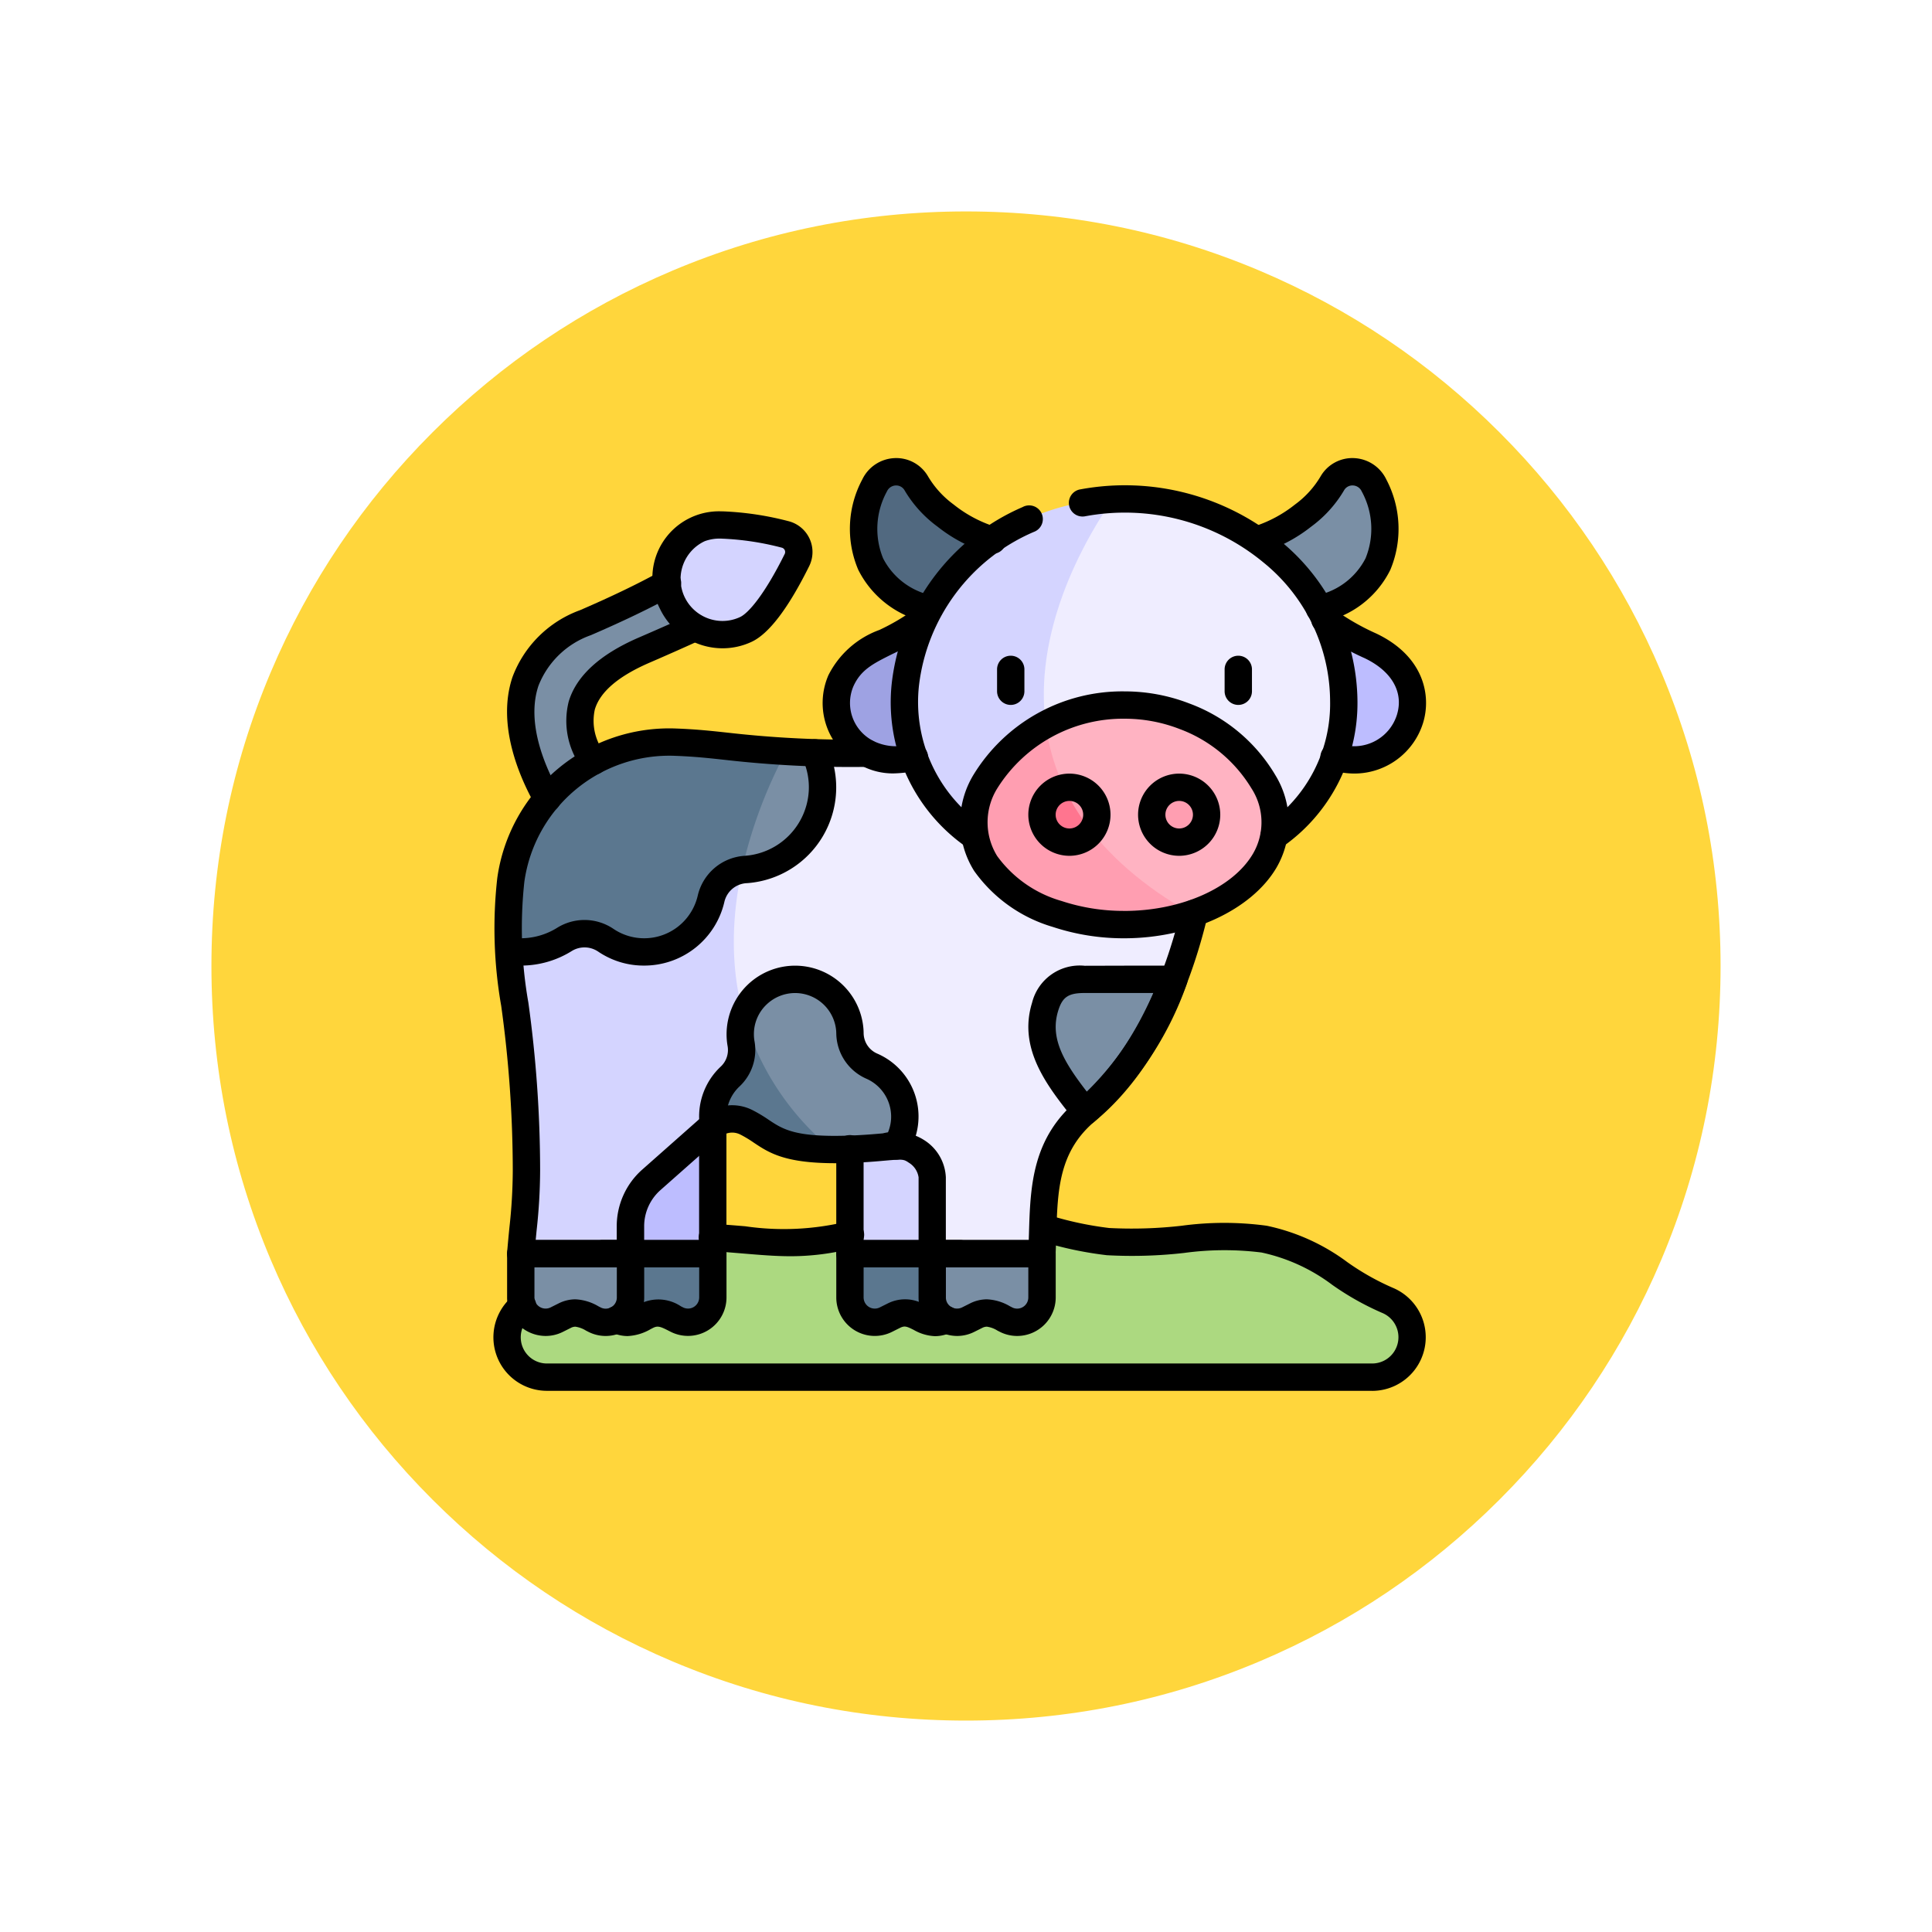 <svg xmlns="http://www.w3.org/2000/svg" xmlns:xlink="http://www.w3.org/1999/xlink" width="109.652" height="109.653" viewBox="0 0 109.652 109.653">
  <defs>
    <filter id="Path_874925" x="0" y="0" width="109.652" height="109.653" filterUnits="userSpaceOnUse">
      <feOffset dy="3" input="SourceAlpha"/>
      <feGaussianBlur stdDeviation="3" result="blur"/>
      <feFlood flood-opacity="0.161"/>
      <feComposite operator="in" in2="blur"/>
      <feComposite in="SourceGraphic"/>
    </filter>
  </defs>
  <g id="Group_1111632" data-name="Group 1111632" transform="translate(-1062 -1555)">
    <g id="Group_1111386" data-name="Group 1111386" transform="translate(51.27 -1516)">
      <g transform="matrix(1, 0, 0, 1, 1010.73, 3071)" filter="url(#Path_874925)">
        <g id="Path_874925-2" data-name="Path 874925" transform="translate(9 6)" fill="#ffd63c">
          <path d="M 45.826 90.153 C 39.841 90.153 34.037 88.981 28.573 86.67 C 23.295 84.438 18.554 81.241 14.483 77.17 C 10.412 73.099 7.215 68.358 4.983 63.08 C 2.672 57.616 1.5 51.811 1.5 45.827 C 1.5 39.841 2.672 34.037 4.983 28.573 C 7.215 23.295 10.412 18.554 14.483 14.483 C 18.554 10.412 23.295 7.215 28.573 4.983 C 34.037 2.672 39.841 1.5 45.826 1.5 C 51.811 1.5 57.616 2.672 63.079 4.983 C 68.358 7.215 73.098 10.412 77.169 14.483 C 81.241 18.554 84.437 23.295 86.67 28.573 C 88.981 34.037 90.152 39.841 90.152 45.826 C 90.152 51.811 88.981 57.616 86.67 63.08 C 84.437 68.358 81.241 73.099 77.169 77.17 C 73.098 81.241 68.358 84.438 63.079 86.67 C 57.616 88.981 51.811 90.153 45.826 90.153 Z" stroke="none"/>
          <path d="M 45.826 3 C 40.043 3 34.435 4.132 29.157 6.364 C 24.058 8.521 19.478 11.609 15.543 15.543 C 11.609 19.478 8.521 24.058 6.364 29.157 C 4.132 34.435 3 40.043 3 45.827 C 3 51.609 4.132 57.218 6.364 62.496 C 8.521 67.595 11.609 72.175 15.543 76.109 C 19.478 80.043 24.058 83.132 29.157 85.289 C 34.435 87.521 40.043 88.653 45.826 88.653 C 51.609 88.653 57.217 87.521 62.495 85.289 C 67.594 83.132 72.175 80.043 76.109 76.109 C 80.043 72.175 83.131 67.595 85.288 62.496 C 87.52 57.218 88.652 51.609 88.652 45.826 C 88.652 40.043 87.52 34.435 85.288 29.157 C 83.131 24.058 80.043 19.478 76.109 15.543 C 72.175 11.609 67.594 8.521 62.495 6.364 C 57.217 4.132 51.609 3 45.826 3 M 45.826 7.62939453125e-06 C 71.135 7.62939453125e-06 91.652 20.517 91.652 45.826 L 91.652 45.827 C 91.652 71.136 71.135 91.653 45.826 91.653 C 20.517 91.653 0 71.136 0 45.827 L 0 45.826 C 0 20.517 20.517 7.62939453125e-06 45.826 7.62939453125e-06 Z" stroke="none" fill="#fff"/>
        </g>
      </g>
    </g>
    <g id="vacau" transform="translate(1090.009 1581.001)">
      <g id="Group_1111630" data-name="Group 1111630" transform="translate(0.766 0.775)">
        <path id="Path_900544" data-name="Path 900544" d="M56.584,423.432H9.742a2.261,2.261,0,0,1-2.261-2.261h0a2.266,2.266,0,0,1,1.421-2.1c2.64-1.068,3.7-2.725,6.732-3.416h0c.1-.021.191-.042.289-.061,2.514-.489,5.841.394,8.861.142,2.7-.226,5.425-1.649,8.405-1.649s5.7,1.423,8.405,1.649c3.017.253,6.343-.632,8.861-.142,3.2.622,4.322,2.372,6.986,3.469a2.271,2.271,0,0,1,1.41,2.1h0A2.268,2.268,0,0,1,56.584,423.432Z" transform="translate(-7.481 -372.046)" fill="#acd980"/>
        <path id="Path_900545" data-name="Path 900545" d="M29.8,47.483s-.583.779-7.786,3.893-1.557,7.786-1.557,7.786l-3.374,1.557s-5.6-7.786,1.6-10.9,8-4.671,8-4.671Z" transform="translate(-14.232 -41.254)" fill="#7a8fa5"/>
        <path id="Path_900546" data-name="Path 900546" d="M200.981,340.687l-4.536.493a.753.753,0,0,0-.733.677v8.75l3.114,1,3.114-1v-9.244A.805.805,0,0,0,200.981,340.687Z" transform="translate(-176.248 -306.229)" fill="#d4d4ff"/>
        <path id="Path_900547" data-name="Path 900547" d="M199.906,440.419a1.7,1.7,0,0,0-1.7-.222l-.444.222a1.409,1.409,0,0,1-2.04-1.261v-2.482h6.229v2.482A1.409,1.409,0,0,1,199.906,440.419Z" transform="translate(-176.253 -392.298)" fill="#5b778f"/>
        <path id="Path_900548" data-name="Path 900548" d="M66.416,341.456a.634.634,0,0,0-.29-.514c-.386-.273-.233-.21-5.206.331a.751.751,0,0,0-.732.677v8.75l3.114,1.406,3.114-1.406Z" transform="translate(-54.737 -306.322)" fill="#bdbdff"/>
        <path id="Path_900549" data-name="Path 900549" d="M64.376,440.419a1.7,1.7,0,0,0-1.7-.222l-.444.222a1.409,1.409,0,0,1-2.04-1.261v-2.482h6.229v2.482A1.409,1.409,0,0,1,64.376,440.419Z" transform="translate(-54.737 -392.298)" fill="#5b778f"/>
        <path id="Path_900550" data-name="Path 900550" d="M130.4,154.275a32.111,32.111,0,0,1-1.855,7.787l-3.182,3.292-1.856,4.215a6.819,6.819,0,0,0-2.294,4.629l-.156,3.434-2.8,1.405-3.431-1.405V173.3a1.893,1.893,0,0,0-.9-1.475c-.935-.642-1.51-.071-4.789-.1-12.759-6.893-8.964-15.183-5.517-19.555l2.073-1.341,2.465-1.594c14.057.705,2.58-3.31,20.678-.405A49.729,49.729,0,0,1,130.4,154.275Z" transform="translate(-90.697 -133.254)" fill="#efedff"/>
        <path id="Path_900551" data-name="Path 900551" d="M26.829,198.327c-3.3-.025-3.524-.887-4.874-1.551a1.788,1.788,0,0,0-1.9.2l-3.484,3.074a3.517,3.517,0,0,0-1.188,2.635v1.557l-2.953,1.175-3.275-1.175c.779-9.4-.387-13.33-.675-17.168l12.83-8.3,2.073-1.341C21.176,182.347,18.788,191.442,26.829,198.327Z" transform="translate(-8.379 -159.86)" fill="#d4d4ff"/>
        <path id="Path_900552" data-name="Path 900552" d="M245.082,440.42a1.7,1.7,0,0,0-1.7-.222l-.444.222a1.409,1.409,0,0,1-2.04-1.261v-2.482h6.229v2.482A1.409,1.409,0,0,1,245.082,440.42Z" transform="translate(-216.757 -392.299)" fill="#7a8fa5"/>
        <path id="Path_900553" data-name="Path 900553" d="M308.613,286.094a18.133,18.133,0,0,1-4.735,7.251c-.057.05-.113.1-.169.143s-.09.075-.134.114c-1.582-1.974-2.95-3.756-2.273-5.95a2,2,0,0,1,2.249-1.556C305.375,286.092,306.975,286.094,308.613,286.094Z" transform="translate(-270.76 -257.286)" fill="#7a8fa5"/>
        <path id="Path_900554" data-name="Path 900554" d="M97.075,36.929c1.056-.491,3.426-.038,4.878.316a1.03,1.03,0,0,1,.68,1.46c-.665,1.339-1.844,3.444-2.9,3.935a3.15,3.15,0,0,1-2.657-5.712Z" transform="translate(-86.177 -33.693)" fill="#d4d4ff"/>
        <path id="Path_900555" data-name="Path 900555" d="M19.2,440.42a1.7,1.7,0,0,0-1.7-.222l-.444.222a1.409,1.409,0,0,1-2.04-1.261v-2.482H21.24v2.482A1.409,1.409,0,0,1,19.2,440.42Z" transform="translate(-14.232 -392.299)" fill="#7a8fa5"/>
        <path id="Path_900556" data-name="Path 900556" d="M196.088,53.873a10.665,10.665,0,0,1-5.531,5.081c-4.37,2.081-2.066,7.052,1.544,6.419,1.392-.244,3.249-.573,4.213-2.5,1.212-2.429.453-6.371-.226-9Z" transform="translate(-169.487 -49.078)" fill="#9ea2e3"/>
        <path id="Path_900557" data-name="Path 900557" d="M420.363,53.873a10.665,10.665,0,0,0,5.531,5.081,4.161,4.161,0,0,1,2.118,1.992,3.258,3.258,0,0,1-3.662,4.427c-1.392-.244-3.249-.573-4.213-2.5-1.212-2.429-.453-6.371.226-9Z" transform="translate(-376.893 -49.078)" fill="#bdbdff"/>
        <path id="Path_900558" data-name="Path 900558" d="M414.07,11.454a6.739,6.739,0,0,0,3.14-1.465,6.1,6.1,0,0,0,1.662-1.835,1.339,1.339,0,0,1,2.364.124c1.413,2.938.451,6.1-3.134,7.009Z" transform="translate(-372.027 -7.502)" fill="#7a8fa5"/>
        <path id="Path_900559" data-name="Path 900559" d="M210.991,11.454a6.739,6.739,0,0,1-3.14-1.465,6.1,6.1,0,0,1-1.662-1.835,1.339,1.339,0,0,0-2.364.124c-1.413,2.938-.451,6.1,3.134,7.009Z" transform="translate(-182.962 -7.502)" fill="#516980"/>
        <path id="Path_900560" data-name="Path 900560" d="M291.732,37.558c-1.707,4.271-6.32,6.339-10.943,6.545-18.223-7.3-1.516-21.531-1.516-21.531C288.4,22.139,294.546,30.51,291.732,37.558Z" transform="translate(-244.896 -20.999)" fill="#efedff"/>
        <path id="Path_900561" data-name="Path 900561" d="M238.843,44.242c-9.392.48-15.364-6.019-12.721-13.588a12.339,12.339,0,0,1,11.2-7.942C235.166,25.812,228.974,36.4,238.843,44.242Z" transform="translate(-202.95 -21.138)" fill="#d4d4ff"/>
        <path id="Path_900562" data-name="Path 900562" d="M309.679,144.442a7.609,7.609,0,0,1-4.041,2.858c-12.389-.545-8.339-10.613-8.288-10.74h0C304.638,132.7,312.761,139.655,309.679,144.442Z" transform="translate(-266.773 -122.209)" fill="#ffb3c2"/>
        <path id="Path_900563" data-name="Path 900563" d="M275.875,157.023c-6.005,1.953-12.393-1.062-12.393-5.12,0-2.332,1.984-4.495,4.106-5.621C268.077,149.99,270.286,153.852,275.875,157.023Z" transform="translate(-237.01 -131.932)" fill="#ff9eb1"/>
        <path id="Path_900564" data-name="Path 900564" d="M312,183.145c-2.944-.025-1.535-2.462-1.535-2.462A1.558,1.558,0,0,1,312,183.145Z" transform="translate(-278.836 -162.748)" fill="#ff9eb1"/>
        <path id="Path_900565" data-name="Path 900565" d="M303.934,183.413a1.556,1.556,0,1,1-1.535-2.462A12.948,12.948,0,0,0,303.934,183.413Z" transform="translate(-270.767 -163.016)" fill="#ff758f"/>
        <circle id="Ellipse_11798" data-name="Ellipse 11798" cx="1.557" cy="1.557" r="1.557" transform="translate(36.593 17.907)" fill="#ff9eb1"/>
        <path id="Path_900566" data-name="Path 900566" d="M136.6,163.33a4.688,4.688,0,0,1-4.373,4.439c-.066,0-.132.011-.2.022-1.981-4.372,2.5-6.71,2.5-6.71.549.037,1.1.066,1.65.087A4.66,4.66,0,0,1,136.6,163.33Z" transform="translate(-118.7 -145.2)" fill="#7a8fa5"/>
        <path id="Path_900567" data-name="Path 900567" d="M23.725,156.494a26.5,26.5,0,0,0-2.5,6.71,2.161,2.161,0,0,0-1.756,1.659A3.9,3.9,0,0,1,13.5,167.2a2.149,2.149,0,0,0-2.348-.056A4.666,4.666,0,0,1,8,167.817a18.084,18.084,0,0,1,.03-3.474A9.125,9.125,0,0,1,18.092,156C19.606,156.1,21.351,156.339,23.725,156.494Z" transform="translate(-7.889 -140.614)" fill="#5b778f"/>
        <path id="Path_900568" data-name="Path 900568" d="M145.984,295.548c-.182,0-1.608.2-3.649.2-5.107-.992-5.014-7.62-5.014-7.62a3.115,3.115,0,0,1,6.038,1.025,2.062,2.062,0,0,0,1.243,1.863A3.115,3.115,0,0,1,145.984,295.548Z" transform="translate(-123.895 -257.282)" fill="#7a8fa5"/>
        <path id="Path_900569" data-name="Path 900569" d="M127.178,313.441c-3.217,0-3.616-.933-4.874-1.551a1.79,1.79,0,0,0-1.612.013h0a1.809,1.809,0,0,0-.244.153,3.1,3.1,0,0,1,.946-2.762,2.057,2.057,0,0,0,.618-1.862,3.126,3.126,0,0,1,.144-1.611A15.34,15.34,0,0,0,127.178,313.441Z" transform="translate(-108.727 -274.973)" fill="#5b778f"/>
      </g>
      <g id="Group_1111631" data-name="Group 1111631" transform="translate(-0.009 -0.001)">
        <path id="Trazado_900570" data-name="Trazado 900570" d="M118.116,420.8c-.852,0-1.7-.071-2.7-.154-.533-.044-1.114-.093-1.766-.136a.776.776,0,1,1,.1-1.548c.662.044,1.251.093,1.792.138a15.18,15.18,0,0,0,5.755-.265.776.776,0,1,1,.374,1.505A14.117,14.117,0,0,1,118.116,420.8Z" transform="translate(-101.244 -375.502)"/>
        <path id="Trazado_900571" data-name="Trazado 900571" d="M49.869,424.869H3.026a3.037,3.037,0,0,1-1.878-5.419.776.776,0,1,1,.963,1.216,1.486,1.486,0,0,0,.914,2.652H49.869a1.492,1.492,0,0,0,.562-2.874,15.763,15.763,0,0,1-2.828-1.59,10.246,10.246,0,0,0-4.011-1.835,16.959,16.959,0,0,0-4.4.025,26.126,26.126,0,0,1-4.38.128,20.69,20.69,0,0,1-3.764-.8.811.811,0,0,1-.578-.966.742.742,0,0,1,.916-.55l.078.022a19.255,19.255,0,0,0,3.478.75,24.983,24.983,0,0,0,4.118-.128,17.978,17.978,0,0,1,4.826,0,11.671,11.671,0,0,1,4.573,2.065,14.307,14.307,0,0,0,2.561,1.448,3.043,3.043,0,0,1-1.153,5.859Z" transform="translate(0.009 -371.932)"/>
        <path id="Trazado_900572" data-name="Trazado 900572" d="M9.8,75.038a.775.775,0,0,1-.675-.393c-.878-1.549-2.214-4.555-1.3-7.28a6.439,6.439,0,0,1,3.836-3.8c1.783-.77,3.318-1.509,4.564-2.2a.776.776,0,1,1,.749,1.358c-1.289.711-2.869,1.471-4.7,2.261A4.965,4.965,0,0,0,9.3,67.858c-.723,2.155.428,4.7,1.179,6.022A.776.776,0,0,1,9.8,75.038Z" transform="translate(-6.74 -54.934)"/>
        <path id="Trazado_900573" data-name="Trazado 900573" d="M41.451,94.588a.775.775,0,0,1-.647-.347,4.5,4.5,0,0,1-.777-3.806C40.46,88.976,41.8,87.752,44,86.8c1.11-.48,2.062-.9,2.879-1.278a.776.776,0,0,1,.646,1.41c-.825.378-1.788.807-2.909,1.292-1.764.763-2.809,1.656-3.105,2.655a2.985,2.985,0,0,0,.582,2.507.776.776,0,0,1-.645,1.2Z" transform="translate(-35.751 -76.613)"/>
        <path id="Trazado_900574" data-name="Trazado 900574" d="M195.217,379.339h-6.229a.776.776,0,0,1-.776-.776v-5.927a.776.776,0,1,1,1.551,0v5.152h5.454a.776.776,0,1,1,0,1.551Z" transform="translate(-168.749 -333.409)"/>
        <path id="Trazado_900575" data-name="Trazado 900575" d="M193.819,434.637a2.628,2.628,0,0,1-1.213-.357c-.4-.2-.512-.247-.785-.11l-.445.223a2.185,2.185,0,0,1-3.163-1.954v-2.482a.776.776,0,0,1,.776-.776h4.575a.776.776,0,1,1,0,1.551h-3.8v1.706a.634.634,0,0,0,.918.567l.445-.222a2.189,2.189,0,0,1,2.178.112c.4.2.513.247.787.11a.776.776,0,0,1,.7,1.387A2.134,2.134,0,0,1,193.819,434.637Z" transform="translate(-168.749 -384.802)"/>
        <path id="Trazado_900576" data-name="Trazado 900576" d="M59.7,367.728H53.468a.776.776,0,1,1,0-1.551H58.92v-6.491a.776.776,0,1,1,1.551,0v7.266A.776.776,0,0,1,59.7,367.728Z" transform="translate(-47.242 -321.798)"/>
        <path id="Trazado_900577" data-name="Trazado 900577" d="M61.606,434.631a2.111,2.111,0,0,1-.958-.239.776.776,0,0,1,.7-1.387c.264.133.4.09.87-.151l.141-.072a2.3,2.3,0,0,1,2.277.16l.122.062a.634.634,0,0,0,.917-.567v-1.706h-3.8a.776.776,0,1,1,0-1.551h4.574a.776.776,0,0,1,.776.776v2.482a2.185,2.185,0,0,1-3.161,1.954l-.136-.069c-.466-.239-.613-.285-.875-.154l-.127.065A2.835,2.835,0,0,1,61.606,434.631Z" transform="translate(-53.992 -384.802)"/>
        <path id="Trazado_900578" data-name="Trazado 900578" d="M31.521,178.965H25.292a.776.776,0,0,1-.776-.776v-4.334a1.167,1.167,0,0,0-.558-.834c-.286-.2-.361-.2-1.331-.116-.477.043-1.105.1-1.979.131-3.565.128-4.543-.522-5.488-1.152a6.584,6.584,0,0,0-.771-.463,1.015,1.015,0,0,0-1.122.148l-3.4,3.008a2.742,2.742,0,0,0-.926,2.054v1.557a.776.776,0,0,1-.776.776H1.935a.776.776,0,0,1-.773-.84c.043-.515.087-.97.129-1.4a30.149,30.149,0,0,0,.193-3.268,68.3,68.3,0,0,0-.655-9.324,25.507,25.507,0,0,1-.223-7.277,9.855,9.855,0,0,1,10.164-8.473c1.188.045,2.05.141,2.963.241a61.47,61.47,0,0,0,7.877.384.776.776,0,0,1,0,1.551,62.808,62.808,0,0,1-8.047-.393c-.923-.1-1.719-.19-2.851-.233a8.308,8.308,0,0,0-8.57,7.141,24.332,24.332,0,0,0,.227,6.865,69.652,69.652,0,0,1,.667,9.518,31.812,31.812,0,0,1-.2,3.419c-.017.174-.034.352-.052.536h4.6v-.782a4.294,4.294,0,0,1,1.45-3.216l3.4-3.009a2.562,2.562,0,0,1,2.833-.376,8.1,8.1,0,0,1,.945.564c.808.538,1.507,1,4.572.893.837-.031,1.439-.085,1.9-.126a3.018,3.018,0,0,1,2.346.381,2.632,2.632,0,0,1,1.233,2.114v3.558h4.706q.005-.176.011-.351c.079-2.688.161-5.467,2.83-7.651,2.577-2.148,4.691-6.063,5.795-10.738a.776.776,0,0,1,1.51.356c-.693,2.936-2.435,8.343-6.317,11.578-2.127,1.74-2.192,3.946-2.267,6.5-.011.368-.022.741-.039,1.116A.776.776,0,0,1,31.521,178.965Z" transform="translate(-0.381 -133.034)"/>
        <path id="Trazado_900579" data-name="Trazado 900579" d="M238.987,434.622a2.166,2.166,0,0,1-.977-.232l-.145-.074a1.491,1.491,0,0,0-.6-.221.6.6,0,0,0-.267.073l-.444.222a2.166,2.166,0,0,1-.976.232,2.211,2.211,0,0,1-1.521-.616,2.162,2.162,0,0,1-.665-1.57v-2.482a.776.776,0,0,1,.776-.776H240.4a.776.776,0,0,1,.776.776v2.482A2.189,2.189,0,0,1,238.987,434.622Zm-1.721-2.079a2.8,2.8,0,0,1,1.311.394l.127.065a.628.628,0,0,0,.283.069.636.636,0,0,0,.634-.636v-1.706h-4.678v1.706a.615.615,0,0,0,.19.454.638.638,0,0,0,.727.113l.444-.222A2.137,2.137,0,0,1,237.267,432.543Z" transform="translate(-209.258 -384.799)"/>
        <path id="Trazado_900580" data-name="Trazado 900580" d="M299.083,278.593h2.82a.776.776,0,0,1,.724,1.054,18.727,18.727,0,0,1-5.256,7.816.776.776,0,0,1-1.111-.1c-1.511-1.885-3.224-4.023-2.409-6.664a2.785,2.785,0,0,1,2.99-2.1Zm1.664,1.551h-1.664l-2.24,0c-.93,0-1.268.226-1.509,1.009-.475,1.539.294,2.872,1.625,4.59A16.908,16.908,0,0,0,300.746,280.145Z" transform="translate(-263.276 -249.786)"/>
        <path id="Trazado_900581" data-name="Trazado 900581" d="M91.656,29.213a17.334,17.334,0,0,1,3.744.554,1.806,1.806,0,0,1,1.191,2.559c-1.188,2.393-2.287,3.837-3.267,4.293a3.893,3.893,0,0,1-1.654.367,3.941,3.941,0,0,1-3.561-2.27,3.779,3.779,0,0,1,3.548-5.5Zm.013,6.222a2.353,2.353,0,0,0,1-.222c.476-.221,1.391-1.277,2.532-3.577a.255.255,0,0,0-.169-.362,15.85,15.85,0,0,0-3.377-.51,2.441,2.441,0,0,0-.99.143,2.374,2.374,0,0,0-1.151,3.154A2.384,2.384,0,0,0,91.67,35.435Z" transform="translate(-78.666 -26.192)"/>
        <path id="Trazado_900582" data-name="Trazado 900582" d="M9.7,434.622a2.211,2.211,0,0,1-1.521-.616,2.162,2.162,0,0,1-.665-1.57v-2.482a.776.776,0,0,1,.776-.776h6.229a.776.776,0,0,1,.776.776v2.482a2.189,2.189,0,0,1-2.185,2.187,2.166,2.166,0,0,1-.977-.232l-.136-.069a1.552,1.552,0,0,0-.61-.226.57.57,0,0,0-.265.073l-.444.222A2.166,2.166,0,0,1,9.7,434.622Zm-.634-3.893v1.706a.615.615,0,0,0,.19.454.638.638,0,0,0,.727.113l.444-.222a2.133,2.133,0,0,1,.959-.237,2.81,2.81,0,0,1,1.317.4l.122.062a.628.628,0,0,0,.283.069.636.636,0,0,0,.634-.636v-1.706Z" transform="translate(-6.733 -384.799)"/>
        <path id="Trazado_900583" data-name="Trazado 900583" d="M184.7,90.682a3.816,3.816,0,0,1-1.833-.459,3.965,3.965,0,0,1-1.847-5.11,5.234,5.234,0,0,1,2.893-2.573,11.891,11.891,0,0,0,2.027-1.2.776.776,0,1,1,.942,1.233,13.341,13.341,0,0,1-2.274,1.354c-1.054.527-1.75.876-2.171,1.819a2.415,2.415,0,0,0,1.149,3.1,2.894,2.894,0,0,0,2.151.157.776.776,0,1,1,.29,1.524A7.061,7.061,0,0,1,184.7,90.682Z" transform="translate(-162.005 -72.786)"/>
        <path id="Trazado_900584" data-name="Trazado 900584" d="M451.51,90.707a4.484,4.484,0,0,1-.777-.069l-.5-.091a.776.776,0,1,1,.292-1.523l.478.087a2.546,2.546,0,0,0,2.908-1.714c.411-1.287-.274-2.5-1.832-3.241a14.759,14.759,0,0,1-2.7-1.563.776.776,0,1,1,.941-1.233,13.4,13.4,0,0,0,2.427,1.4c2.74,1.306,3.136,3.571,2.643,5.113A4.086,4.086,0,0,1,451.51,90.707Z" transform="translate(-402.635 -72.804)"/>
        <path id="Trazado_900585" data-name="Trazado 900585" d="M415.775,9.325a.776.776,0,0,1-.194-1.526,4.027,4.027,0,0,0,2.807-2.111,4.423,4.423,0,0,0-.218-3.8.57.57,0,0,0-.5-.337.546.546,0,0,0-.5.275A6.881,6.881,0,0,1,415.3,3.891,8.6,8.6,0,0,1,412.386,5.4a.776.776,0,0,1-.36-1.509,7.318,7.318,0,0,0,2.364-1.262,5.341,5.341,0,0,0,1.451-1.6A2.081,2.081,0,0,1,417.746,0a2.133,2.133,0,0,1,1.822,1.214,6.015,6.015,0,0,1,.227,5.126A5.522,5.522,0,0,1,415.97,9.3.778.778,0,0,1,415.775,9.325Z" transform="translate(-368.886 0.001)"/>
        <path id="Trazado_900586" data-name="Trazado 900586" d="M200.149,9.325a.777.777,0,0,1-.195-.025,5.6,5.6,0,0,1-3.827-2.964,5.931,5.931,0,0,1,.228-5.121A2.133,2.133,0,0,1,198.177,0a2.081,2.081,0,0,1,1.906,1.027,5.355,5.355,0,0,0,1.451,1.6A7.3,7.3,0,0,0,203.9,3.894a.776.776,0,1,1-.358,1.509,8.58,8.58,0,0,1-2.911-1.512,6.9,6.9,0,0,1-1.874-2.063.547.547,0,0,0-.5-.276.57.57,0,0,0-.5.336,4.418,4.418,0,0,0-.219,3.8A4.031,4.031,0,0,0,200.343,7.8a.776.776,0,0,1-.194,1.526Z" transform="translate(-175.417 0.001)"/>
        <path id="Trazado_900587" data-name="Trazado 900587" d="M327.713,35.685a.776.776,0,0,1-.451-1.407,8.324,8.324,0,0,0,3.632-7.025,10.183,10.183,0,0,0-3.782-7.871A12.343,12.343,0,0,0,317,16.758a.776.776,0,1,1-.268-1.528,13.89,13.89,0,0,1,11.379,2.964,11.865,11.865,0,0,1,4.336,9.059,9.945,9.945,0,0,1-4.282,8.287A.772.772,0,0,1,327.713,35.685Z" transform="translate(-283.403 -13.458)"/>
        <path id="Trazado_900588" data-name="Trazado 900588" d="M222.939,45.736a.772.772,0,0,1-.45-.144,10,10,0,0,1-4.244-9.339,12.432,12.432,0,0,1,7.421-9.964A.776.776,0,1,1,226.3,27.7a10.878,10.878,0,0,0-6.512,8.7,8.482,8.482,0,0,0,3.6,7.924.776.776,0,0,1-.451,1.407Z" transform="translate(-195.629 -23.509)"/>
        <path id="Trazado_900589" data-name="Trazado 900589" d="M265.584,128.041h0a10.159,10.159,0,0,1,3.66.684,9.483,9.483,0,0,1,4.884,4.062,5.122,5.122,0,0,1,.07,5.256c-1.411,2.4-4.887,4.011-8.651,4.011a12.787,12.787,0,0,1-4.052-.647,8.366,8.366,0,0,1-4.458-3.177,5.192,5.192,0,0,1-.05-5.433A9.9,9.9,0,0,1,265.584,128.041Zm-.036,12.461c3.232,0,6.172-1.3,7.314-3.246a3.54,3.54,0,0,0-.089-3.716,8.025,8.025,0,0,0-4.085-3.368,8.613,8.613,0,0,0-3.1-.58,8.425,8.425,0,0,0-7.234,3.947,3.64,3.64,0,0,0-.008,3.85,6.832,6.832,0,0,0,3.645,2.546A11.239,11.239,0,0,0,265.548,140.5Z" transform="translate(-229.749 -114.801)"/>
        <path id="Línea_564" data-name="Línea 564" d="M-6.724-4.708A.776.776,0,0,1-7.5-5.484V-6.724A.776.776,0,0,1-6.724-7.5a.776.776,0,0,1,.776.776v1.241A.776.776,0,0,1-6.724-4.708Z" transform="translate(36.089 18.716)"/>
        <path id="Línea_565" data-name="Línea 565" d="M-6.724-4.708A.776.776,0,0,1-7.5-5.484V-6.724A.776.776,0,0,1-6.724-7.5a.776.776,0,0,1,.776.776v1.241A.776.776,0,0,1-6.724-4.708Z" transform="translate(49.004 18.716)"/>
        <path id="Elipse_11799" data-name="Elipse 11799" d="M-5.167-7.5A2.335,2.335,0,0,1-2.835-5.167,2.335,2.335,0,0,1-5.167-2.835,2.335,2.335,0,0,1-7.5-5.167,2.335,2.335,0,0,1-5.167-7.5Zm0,3.114a.783.783,0,0,0,.782-.782.783.783,0,0,0-.782-.782.783.783,0,0,0-.782.782A.783.783,0,0,0-5.167-4.386Z" transform="translate(37.863 25.407)"/>
        <path id="Elipse_11800" data-name="Elipse 11800" d="M-5.167-7.5A2.335,2.335,0,0,1-2.835-5.167,2.335,2.335,0,0,1-5.167-2.835,2.335,2.335,0,0,1-7.5-5.167,2.335,2.335,0,0,1-5.167-7.5Zm0,3.114a.783.783,0,0,0,.782-.782.783.783,0,0,0-.782-.782.783.783,0,0,0-.782.782A.783.783,0,0,0-5.167-4.386Z" transform="translate(44.092 25.407)"/>
        <path id="Trazado_900590" data-name="Trazado 900590" d="M2.54,167.254a5.439,5.439,0,0,1-.773-.054.776.776,0,0,1,.22-1.535,3.91,3.91,0,0,0,2.627-.559,2.932,2.932,0,0,1,3.194.068,3.117,3.117,0,0,0,4.484-1.11,3.144,3.144,0,0,0,.291-.763,2.922,2.922,0,0,1,2.659-2.276,3.913,3.913,0,0,0,3.647-3.7,3.861,3.861,0,0,0-.346-1.8.776.776,0,1,1,1.411-.645,5.449,5.449,0,0,1-4.517,7.692l-.117.007a1.376,1.376,0,0,0-1.227,1.084,4.666,4.666,0,0,1-4.574,3.591,4.57,4.57,0,0,1-1.753-.347,4.661,4.661,0,0,1-.821-.44,1.38,1.38,0,0,0-1.5-.044A5.431,5.431,0,0,1,2.54,167.254Z" transform="translate(-0.986 -138.452)"/>
        <path id="Trazado_900591" data-name="Trazado 900591" d="M124.106,289.6a.776.776,0,0,1-.652-1.194,2.315,2.315,0,0,0,.361-1.092,2.353,2.353,0,0,0-1.4-2.309,2.85,2.85,0,0,1-1.708-2.562l-.005-.134a2.339,2.339,0,0,0-3.933-1.533,2.317,2.317,0,0,0-.738,1.705,2.292,2.292,0,0,0,.035.4,2.833,2.833,0,0,1-.852,2.564,2.333,2.333,0,0,0-.734,1.881c0,.064.012.126.022.187a.776.776,0,0,1-1.529.258q-.028-.165-.04-.335a3.876,3.876,0,0,1,1.221-3.123,1.285,1.285,0,0,0,.384-1.163,3.832,3.832,0,0,1-.058-.67,3.905,3.905,0,0,1,1.227-2.836,3.89,3.89,0,0,1,6.543,2.554c.005.073.008.146.009.218a1.28,1.28,0,0,0,.778,1.166,3.888,3.888,0,0,1,1.726,5.659A.775.775,0,0,1,124.106,289.6Z" transform="translate(-101.243 -249.782)"/>
      </g>
    </g>
  </g>
</svg>
